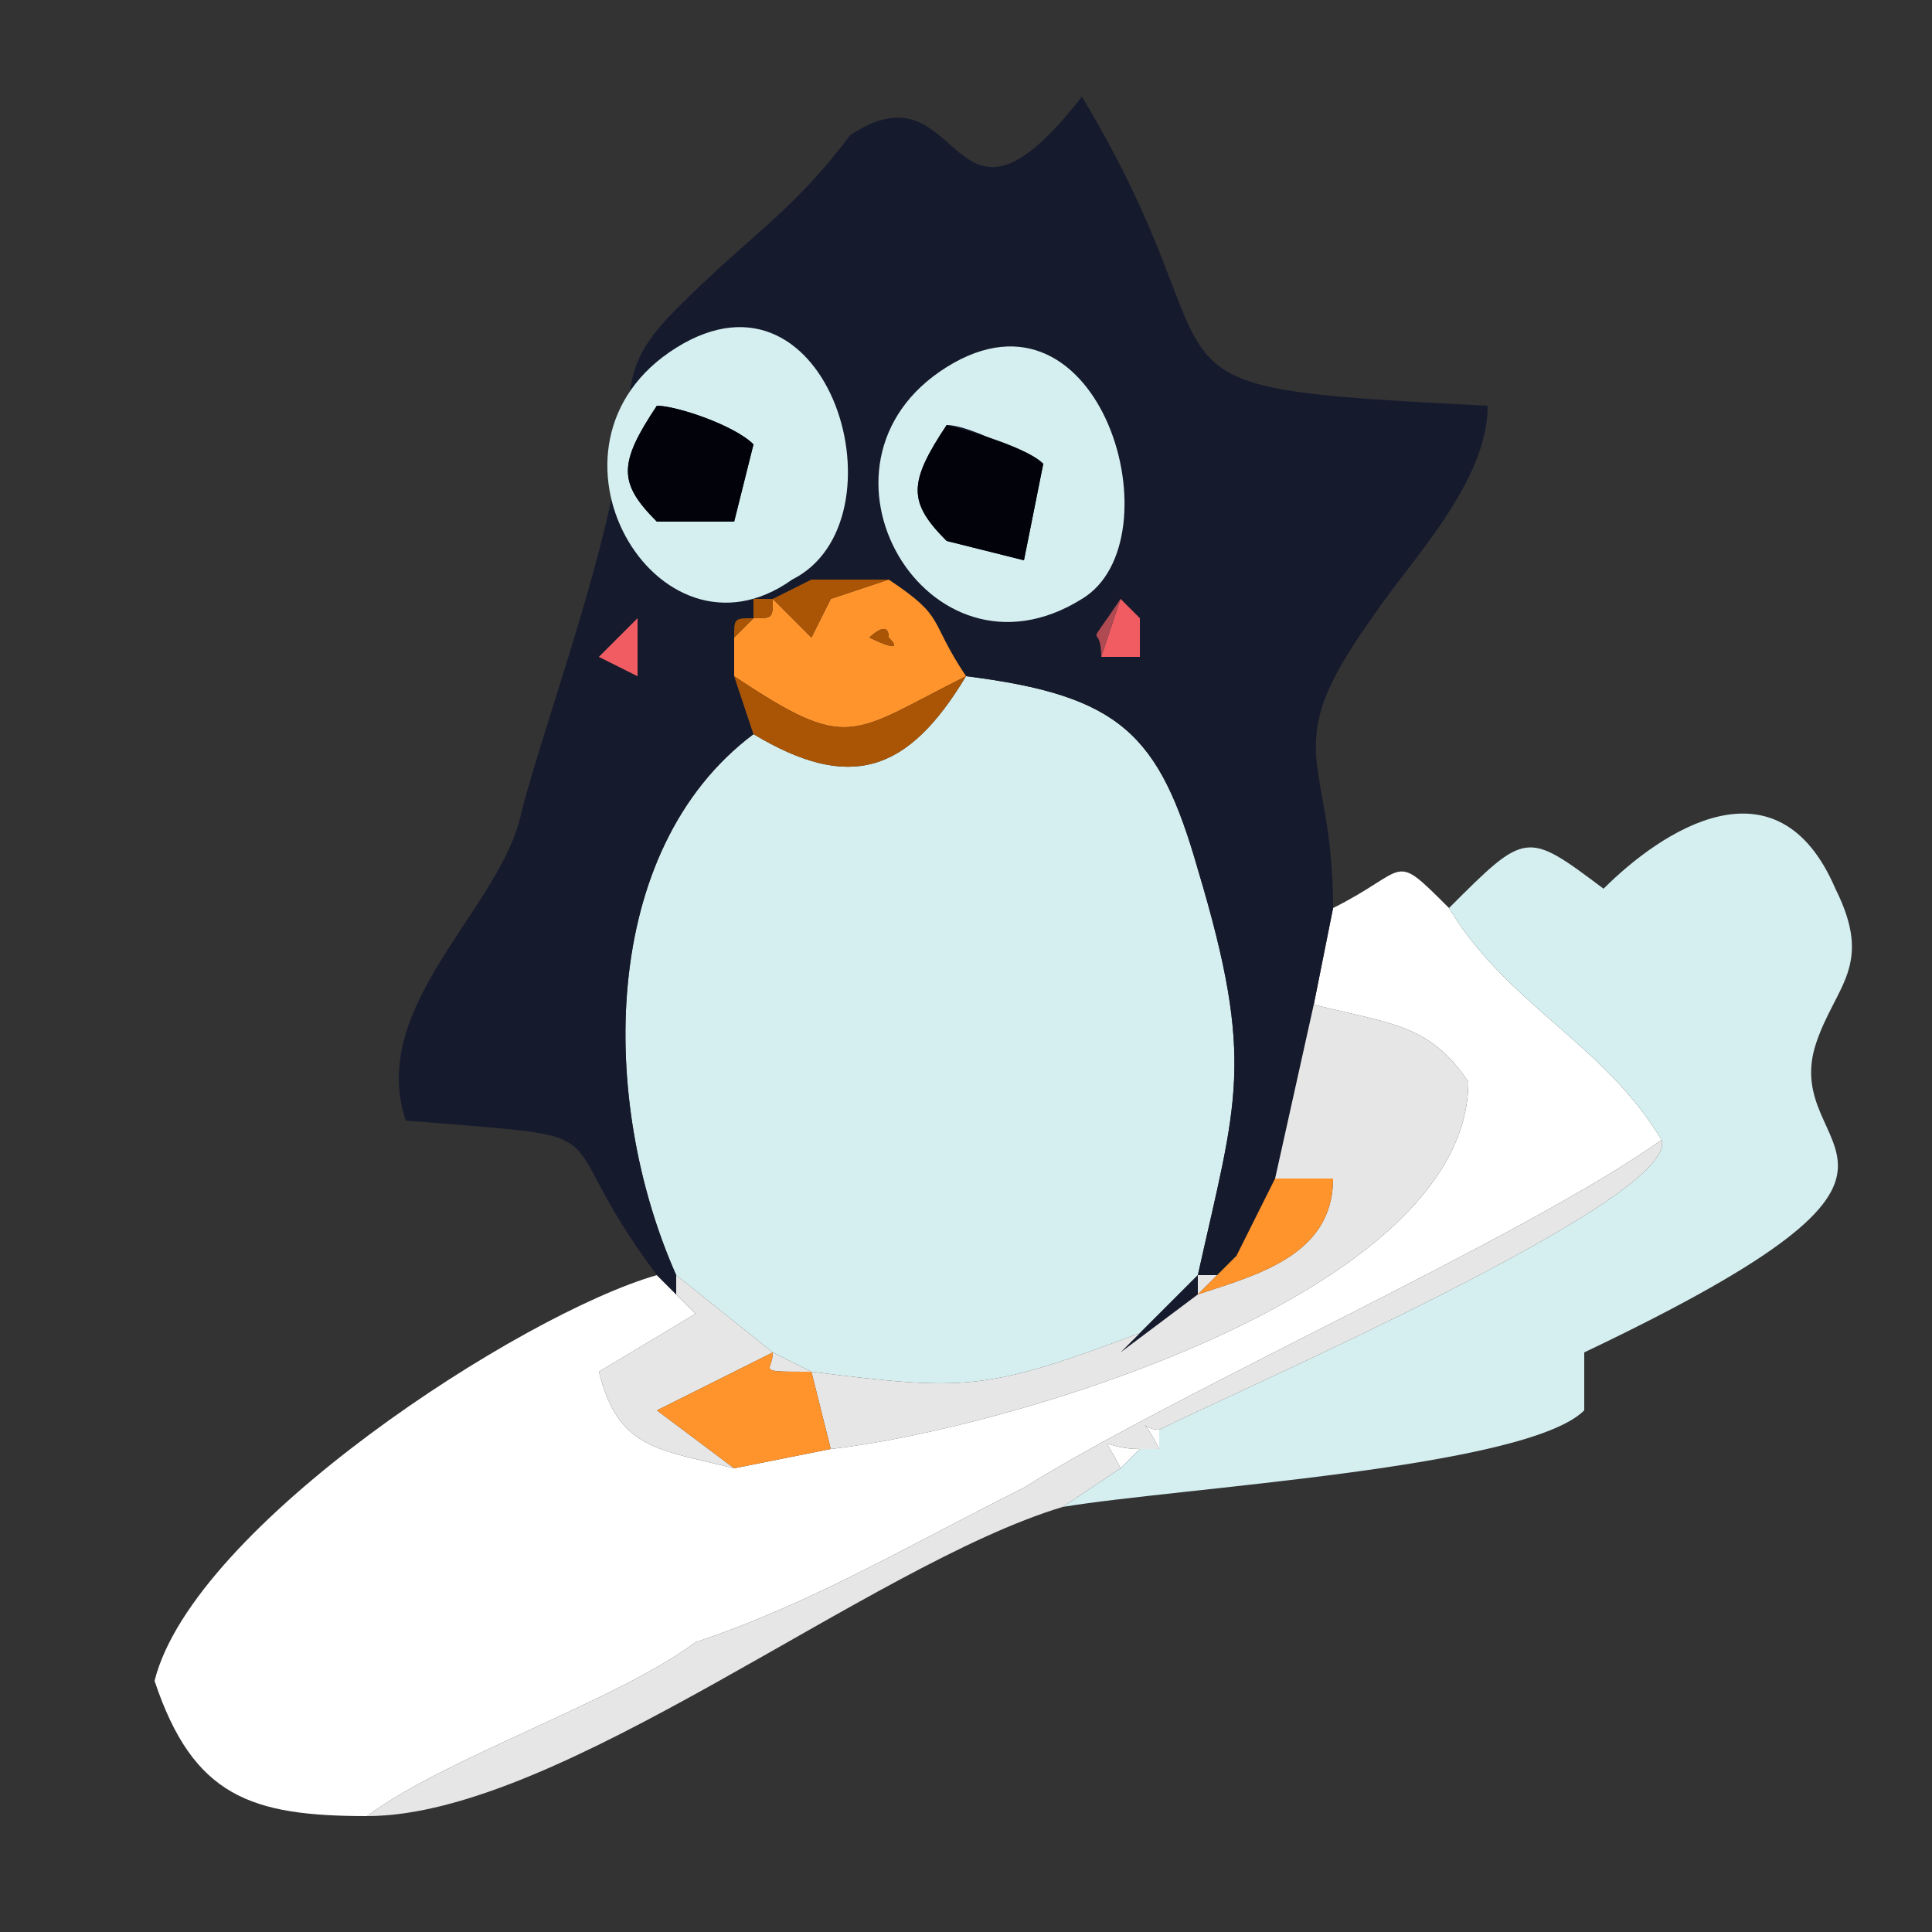 <?xml version="1.0" encoding="UTF-8"?>
<!DOCTYPE svg PUBLIC "-//W3C//DTD SVG 1.1//EN" "http://www.w3.org/Graphics/SVG/1.1/DTD/svg11.dtd">
<!-- Creator: CorelDRAW X7 -->
<svg xmlns="http://www.w3.org/2000/svg" xml:space="preserve" width="100px" height="100px" version="1.1" style="shape-rendering:geometricPrecision; text-rendering:geometricPrecision; image-rendering:optimizeQuality; fill-rule:evenodd; clip-rule:evenodd"
viewBox="0 0 100 100"
 xmlns:xlink="http://www.w3.org/1999/xlink">
 <rect x="0" y="0" width="100" height="100" fill="#333333" stroke="none"/>
 <defs>
  <style type="text/css">
   <![CDATA[
    .fil5 {fill:#02020A}
    .fil2 {fill:#161A2D}
    .fil6 {fill:#AA5505}
    .fil8 {fill:#AF4952}
    .fil0 {fill:#D5EFF0}
    .fil3 {fill:#E6E6E6}
    .fil7 {fill:#F15C62}
    .fil4 {fill:#FF942D}
    .fil1 {fill:white}
   ]]>
  </style>
 </defs>
 <g id="Layer_x0020_1">
  <g id="_2015039393984">
   <path class="fil0" d="M50 35c-3,5 -6,6 -11,3 -8,6 -8,19 -4,28l5 4 2 1 0 0c8,1 9,1 17,-2l3 -3c2,-9 3,-11 0,-21 -2,-7 -4,-9 -12,-10l0 0z"/>
   <path class="fil1" d="M69 47l-1 5c4,1 6,1 8,4 0,11 -24,18 -33,19l-5 1c-4,-1 -6,-1 -7,-5l5 -3 0 0 -1 -1 -1 -1c-7,2 -24,13 -26,21 2,6 5,7 11,7 4,-3 13,-6 17,-9 6,-2 11,-5 17,-8 8,-5 26,-13 33,-18 -3,-5 -8,-7 -11,-12 -3,-3 -2,-2 -6,0zm-9 27c-1,0 -1,-1 0,1l0 -1zm-1 1c-2,0 -2,-1 -1,1l1 -1z"/>
   <path class="fil0" d="M75 47c3,5 8,7 11,12 1,3 -22,13 -26,15l0 1 -1 0 -1 1 -3 2c6,-1 24,-2 27,-5l0 -3c21,-10 10,-10 12,-16 1,-3 3,-4 1,-8 -3,-7 -9,-3 -12,0 -4,-3 -4,-3 -8,1z"/>
   <path class="fil2" d="M33 32l0 3 -2 -1 2 -2zm25 -1l1 1 0 2 -2 0c0,-2 -1,0 1,-3zm-19 0l1 0 2 -1 4 0c3,2 2,2 4,5 8,1 10,3 12,10 3,10 2,12 0,21l-3 3 -1 1 4 -3 0 0 0 -1 1 0 1 -1 2 -4 2 -9 1 -5c0,-8 -3,-8 2,-15 2,-3 6,-7 6,-11 -20,-1 -12,-1 -21,-16 -7,9 -6,-2 -12,2 -3,4 -5,5 -9,9 -3,3 -2,4 -3,7 0,4 -4,15 -5,19 -1,5 -8,10 -6,16 12,1 7,0 13,8l1 1 1 1 0 0 1 1 -1 -1 -1 -1 0 -1c-4,-9 -4,-22 4,-28l-1 -3 0 -1 0 -1c0,-1 0,-1 1,-1l0 -1z"/>
   <path class="fil3" d="M59 69c-8,3 -9,3 -17,2l1 4c9,-1 33,-8 33,-19 -2,-3 -4,-3 -8,-4l-2 9 3 0c0,4 -4,5 -7,6l-4 3 1 -1zm5 -4l-1 1 -1 0 0 1 1 -1 1 -1z"/>
   <path class="fil3" d="M19 94c10,0 26,-13 36,-16l3 -2c-1,-2 -1,-1 1,-1l1 0c-1,-2 -1,-1 0,-1 4,-2 27,-12 26,-15 -7,5 -25,13 -33,18 -6,3 -11,6 -17,8 -4,3 -13,6 -17,9z"/>
   <path class="fil4" d="M45 33c0,0 1,-1 1,0 1,1 -1,0 -1,0zm-5 -2c0,1 0,1 -1,1l-1 1 0 1 0 1c6,4 6,3 12,0l0 0c-2,-3 -1,-3 -4,-5l-3 1 -1 2 -2 -2z"/>
   <path class="fil3" d="M36 68l-5 3c1,4 3,4 7,5l-4 -3 6 -3c0,1 -1,1 2,1l-2 -1 -5 -4 0 1 1 1 1 1 -1 -1z"/>
   <path class="fil4" d="M38 76l5 -1 -1 -4 0 0c-3,0 -2,0 -2,-1l-6 3 4 3z"/>
   <g>
    <path class="fil0" d="M54 24l-1 5 -4 -1c-2,-2 -2,-3 0,-6 1,0 3,1 5,2zm-5 -5c-8,5 -1,17 7,12 5,-3 1,-17 -7,-12z"/>
    <path class="fil5" d="M54 24c-1,-1 -5,-2 -5,-2 -2,3 -2,4 0,6l4 1 1 -5z"/>
   </g>
   <g>
    <path class="fil0" d="M39 23l-1 4 -4 0c-2,-2 -2,-3 0,-6 1,0 4,1 5,2zm-4 -5c-8,5 -1,17 6,12 6,-3 2,-17 -6,-12z"/>
    <path class="fil5" d="M39 23c-1,-1 -4,-2 -5,-2 -2,3 -2,4 0,6l4 0 1 -4z"/>
   </g>
   <path class="fil6" d="M39 38c5,3 8,2 11,-3 -6,3 -6,4 -12,0l1 3z"/>
   <path class="fil4" d="M64 65l-1 1 -1 1 0 0c3,-1 7,-2 7,-6l-3 0 -2 4z"/>
   <path class="fil6" d="M40 31l-1 0 0 1c-1,0 -1,0 -1,1l0 1 0 -1 1 -1c1,0 1,0 1,-1l2 2 1 -2 3 -1 -4 0 -2 1z"/>
   <polygon class="fil7" points="57,34 59,34 59,32 58,31 "/>
   <polygon class="fil7" points="31,34 33,35 33,32 "/>
   <path class="fil8" d="M57 34l2 0 0 -2 0 2 -2 0 1 -3c-2,3 -1,1 -1,3z"/>
   <path class="fil6" d="M45 33c0,0 2,1 1,0 0,-1 -1,0 -1,0z"/>
  </g>
 </g>
</svg>
